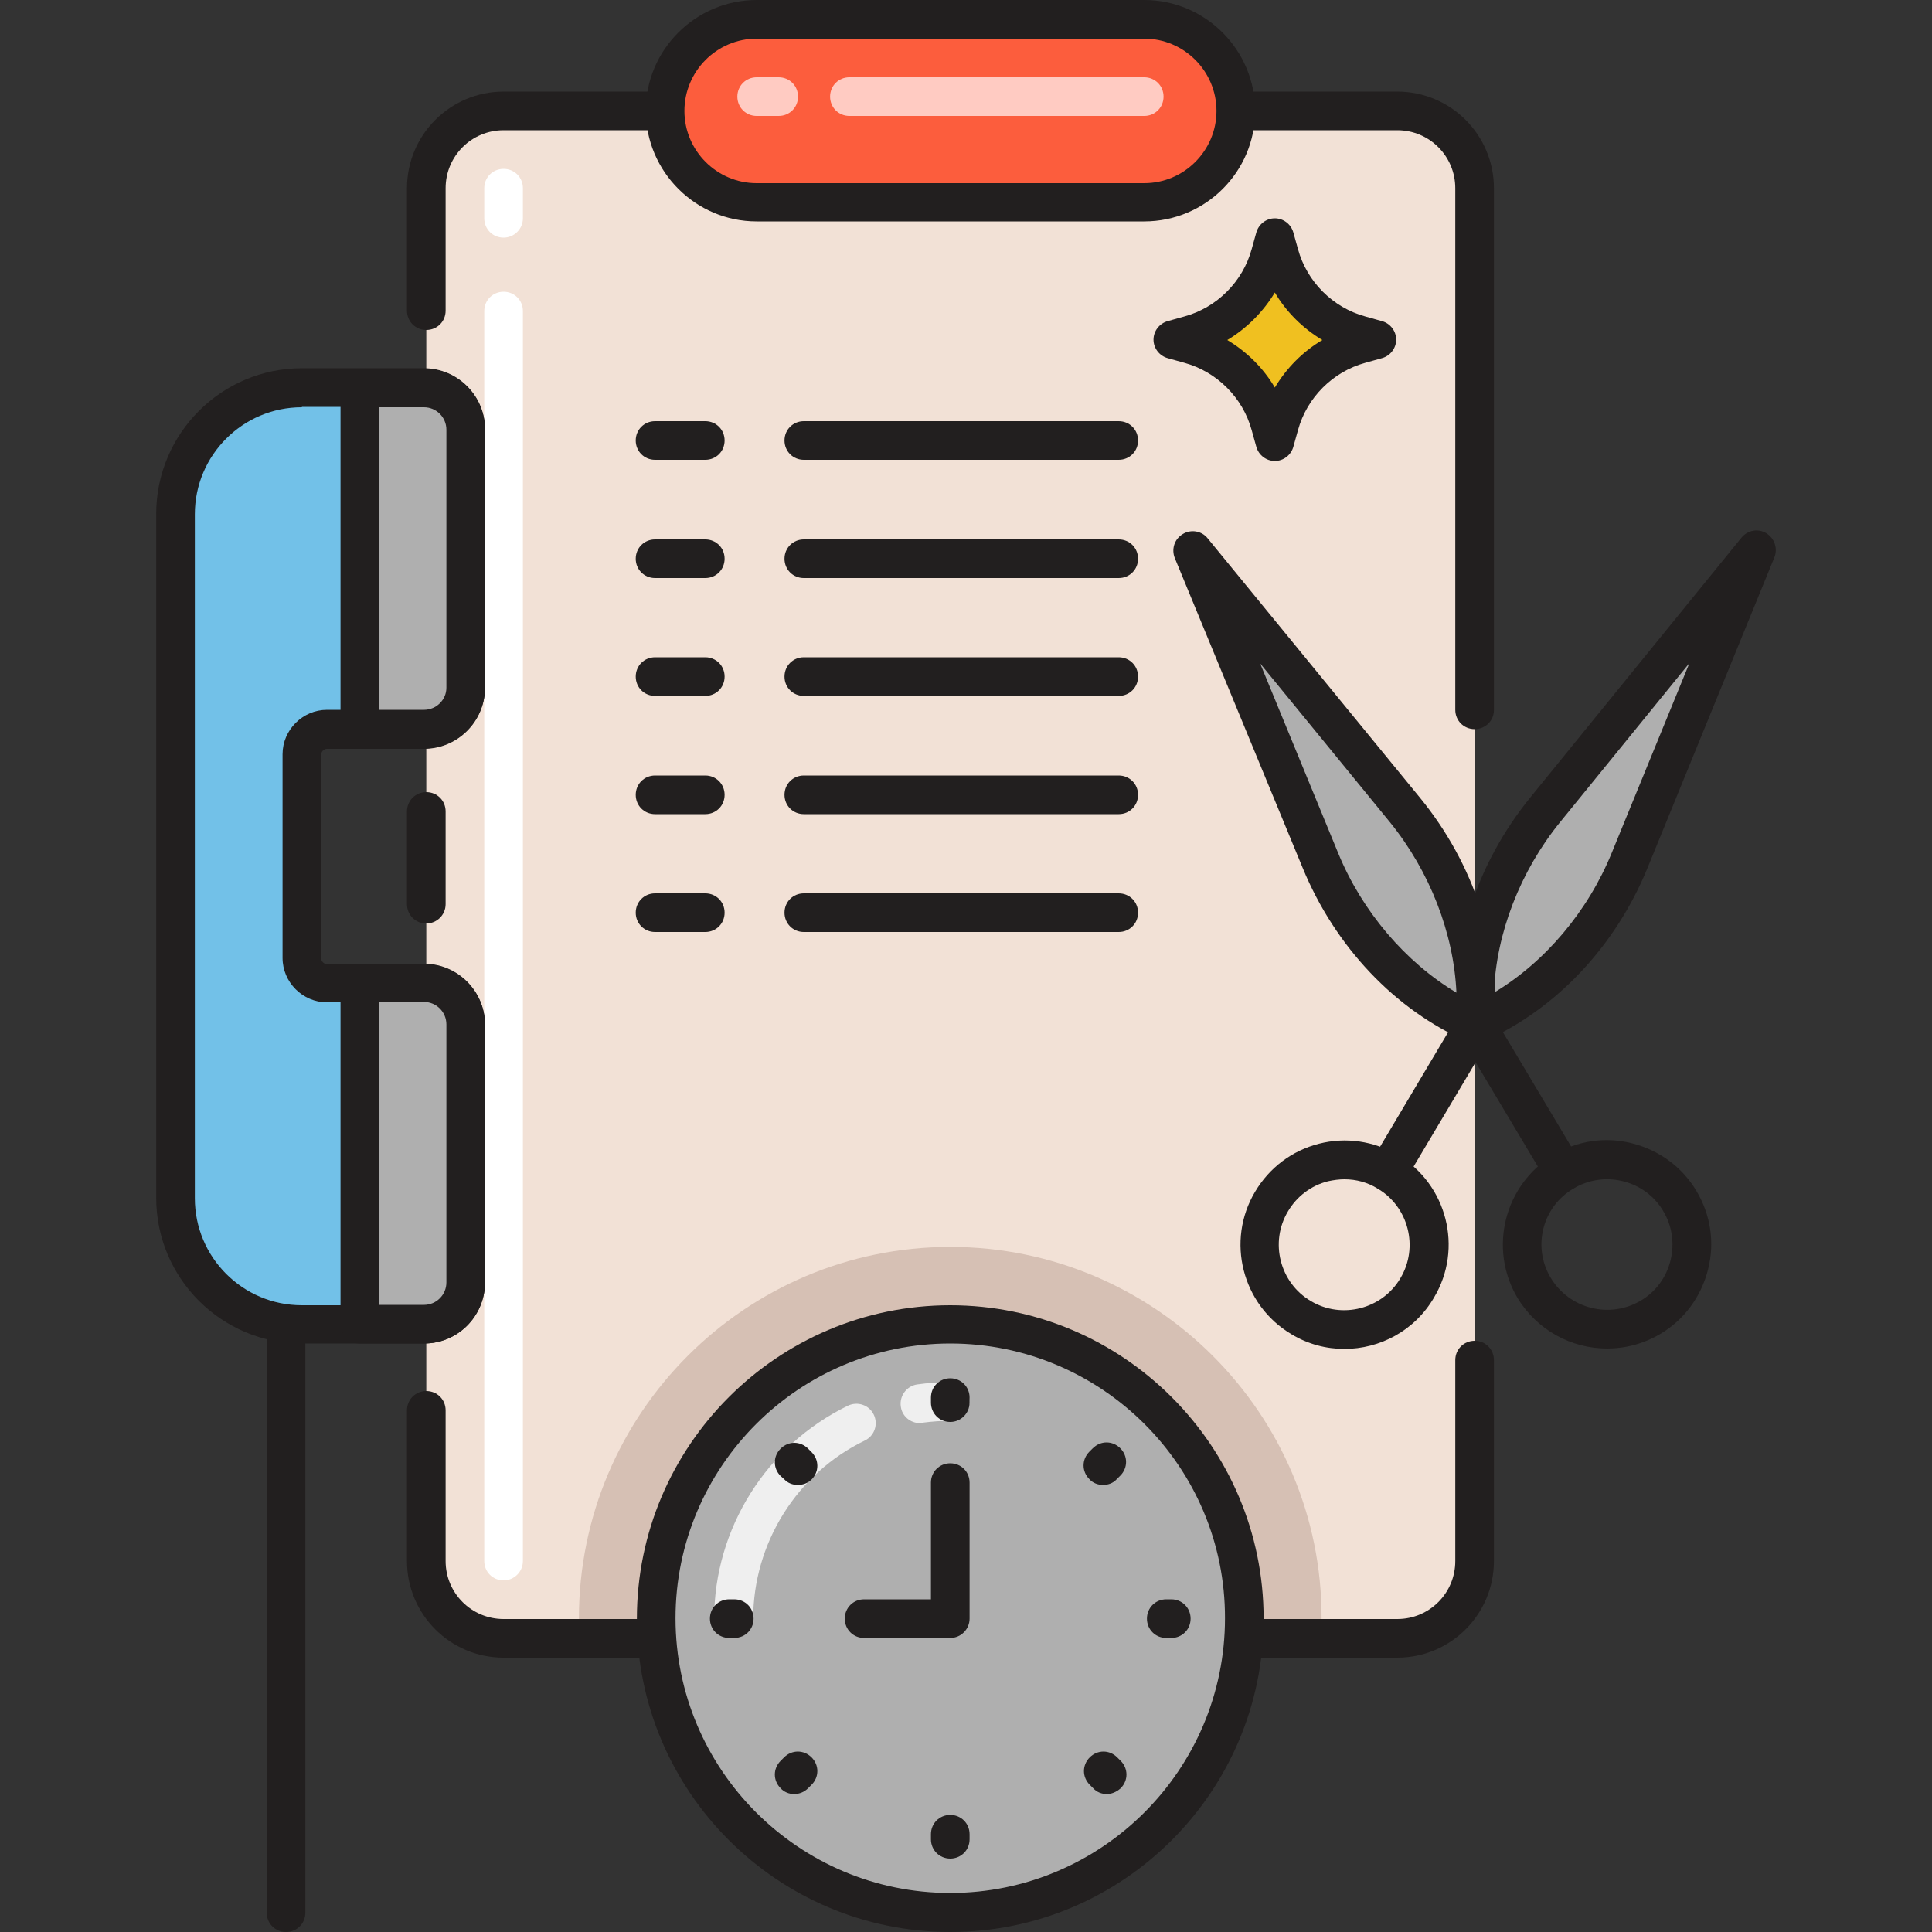 <!-- icon666.com - MILLIONS OF FREE VECTOR ICONS --><svg version="1.1" id="Capa_1" xmlns="http://www.w3.org/2000/svg" xmlns:xlink="http://www.w3.org/1999/xlink" x="0px" y="0px" viewBox="0 0 512 512" style="enable-background:new 0 0 512 512;" xml:space="preserve"><rect x="0" y="0" width="512" height="512" fill="#333333" stroke="none"/><path style="fill:#F2E1D6;" d="M370.305,434.176H133.454c-11.264,0-20.48-9.216-20.48-20.48V49.869 c0-11.264,9.216-20.48,20.48-20.48h236.851c11.264,0,20.48,9.216,20.48,20.48v363.827 C390.785,424.96,381.569,434.176,370.305,434.176z"/><path style="fill:#D6C0B4;" d="M251.828,330.445c-54.272,0-98.406,44.134-98.406,98.406c0,1.741,0,3.482,0.102,5.222h196.608 c0.102-1.741,0.102-3.482,0.102-5.222C350.337,374.682,306.1,330.445,251.828,330.445z"/><g><path style="fill:#FFFFFF;" d="M133.454,62.976c-2.867,0-5.12-2.253-5.12-5.12v-7.987c0-2.867,2.253-5.12,5.12-5.12 s5.12,2.253,5.12,5.12v7.987C138.574,60.723,136.219,62.976,133.454,62.976z"/><path style="fill:#FFFFFF;" d="M133.454,418.816c-2.867,0-5.12-2.253-5.12-5.12V82.432c0-2.867,2.253-5.12,5.12-5.12 s5.12,2.253,5.12,5.12v331.264C138.574,416.563,136.219,418.816,133.454,418.816z"/></g><g><path style="fill:#221F1F;" d="M390.785,193.229c-2.867,0-5.12-2.253-5.12-5.12V49.869c0-8.499-6.861-15.36-15.36-15.36H133.454 c-8.499,0-15.36,6.861-15.36,15.36V82.33c0,2.867-2.253,5.12-5.12,5.12s-5.12-2.253-5.12-5.12V49.869 c0-14.131,11.469-25.6,25.6-25.6h236.851c14.131,0,25.6,11.469,25.6,25.6v138.342C395.905,190.976,393.652,193.229,390.785,193.229 z"/><path style="fill:#221F1F;" d="M112.974,244.736c-2.867,0-5.12-2.253-5.12-5.12V215.04c0-2.867,2.253-5.12,5.12-5.12 s5.12,2.253,5.12,5.12v24.576C118.094,242.483,115.739,244.736,112.974,244.736z"/><path style="fill:#221F1F;" d="M370.305,439.296H133.454c-14.131,0-25.6-11.469-25.6-25.6V373.76c0-2.867,2.253-5.12,5.12-5.12 s5.12,2.253,5.12,5.12v39.936c0,8.499,6.861,15.36,15.36,15.36h236.851c8.499,0,15.36-6.861,15.36-15.36v-53.248 c0-2.867,2.253-5.12,5.12-5.12s5.12,2.253,5.12,5.12v53.248C395.905,427.827,384.436,439.296,370.305,439.296z"/></g><path style="fill:#FC5D3D;" d="M303.233,5.12H200.526c-13.414,0-24.269,10.854-24.269,24.269l0,0 c0,13.414,10.854,24.269,24.269,24.269h102.707c13.414,0,24.269-10.854,24.269-24.269l0,0C327.502,15.974,316.648,5.12,303.233,5.12 z"/><g><path style="fill:#FFCBC2;" d="M303.233,30.72h-78.131c-2.867,0-5.12-2.253-5.12-5.12s2.253-5.12,5.12-5.12h78.131 c2.867,0,5.12,2.253,5.12,5.12S306.1,30.72,303.233,30.72z"/><path style="fill:#FFCBC2;" d="M206.363,30.72h-5.837c-2.867,0-5.12-2.253-5.12-5.12s2.253-5.12,5.12-5.12h5.837 c2.867,0,5.12,2.253,5.12,5.12S209.23,30.72,206.363,30.72z"/></g><path style="fill:#221F1F;" d="M303.233,58.675H200.526c-16.179,0-29.389-13.21-29.389-29.389C171.137,13.21,184.347,0,200.526,0 h102.707c16.179,0,29.389,13.21,29.389,29.389S319.412,58.675,303.233,58.675z M200.526,10.24c-10.547,0-19.149,8.602-19.149,19.149 s8.602,19.149,19.149,19.149h102.707c10.547,0,19.149-8.602,19.149-19.149S313.78,10.24,303.233,10.24 C303.233,10.24,200.526,10.24,200.526,10.24z"/><path style="fill:#AFAFAF;" d="M390.99,271.36L390.99,271.36c17.92-7.885,32.973-23.962,40.96-43.418l33.587-82.227l-56.013,68.915 C396.11,231.014,389.352,251.904,390.99,271.36L390.99,271.36z"/><g><path style="fill:#221F1F;" d="M356.276,357.478c-4.813,0-9.626-1.229-14.029-3.891c-13.107-7.782-17.408-24.781-9.626-37.786 c3.789-6.349,9.728-10.854,16.896-12.698c7.168-1.843,14.541-0.717,20.89,2.97c13.107,7.782,17.408,24.781,9.626,37.786 C374.913,352.666,365.697,357.478,356.276,357.478z M356.276,312.525c-1.434,0-2.867,0.205-4.301,0.512 c-4.506,1.126-8.294,3.994-10.65,7.987c-4.915,8.192-2.15,18.944,6.042,23.757c8.192,4.915,18.944,2.15,23.757-6.042 c4.915-8.192,2.15-18.944-6.042-23.757C362.42,313.344,359.451,312.525,356.276,312.525z"/><path style="fill:#221F1F;" d="M390.99,276.48c-0.922,0-1.843-0.205-2.662-0.717c-1.434-0.819-2.355-2.355-2.458-3.994 c-1.741-20.89,5.427-42.906,19.661-60.416l56.013-68.915c1.638-1.946,4.403-2.458,6.554-1.126c2.15,1.331,3.072,3.994,2.15,6.349 l-33.587,82.227c-8.499,20.89-24.371,37.683-43.622,46.182C392.424,276.378,391.707,276.48,390.99,276.48z M447.72,175.718 l-34.304,42.189c-10.547,13.005-16.896,29.389-17.51,45.158c13.517-8.09,24.883-21.504,31.232-37.069L447.72,175.718z"/><path style="fill:#221F1F;" d="M367.745,315.699c-0.922,0-1.741-0.205-2.56-0.717c-2.458-1.434-3.277-4.608-1.843-7.066 l23.245-39.117c1.434-2.458,4.608-3.277,7.066-1.843c2.458,1.434,3.277,4.608,1.843,7.066l-23.245,39.117 C371.227,314.778,369.486,315.699,367.745,315.699z"/></g><path style="fill:#AFAFAF;" d="M390.99,271.36L390.99,271.36c-17.92-7.885-33.075-23.859-41.062-43.315l-33.894-82.125l56.32,68.813 C385.665,231.014,392.526,251.904,390.99,271.36L390.99,271.36z"/><g><path style="fill:#221F1F;" d="M425.908,357.376c-9.421,0-18.534-4.813-23.757-13.414l0,0c-7.782-13.107-3.482-30.003,9.523-37.888 c6.349-3.789,13.722-4.915,20.89-3.072c7.168,1.843,13.21,6.246,16.998,12.595s4.915,13.722,3.072,20.89 s-6.246,13.21-12.595,16.998C435.534,356.147,430.721,357.376,425.908,357.376z M410.958,338.637 c4.915,8.192,15.565,10.957,23.859,6.042c3.994-2.355,6.758-6.144,7.885-10.65c1.126-4.506,0.41-9.216-1.946-13.107 c-2.355-3.994-6.144-6.758-10.65-7.885c-4.506-1.126-9.216-0.41-13.107,1.946C408.705,319.795,406.043,330.445,410.958,338.637 L410.958,338.637z"/><path style="fill:#221F1F;" d="M390.99,276.48c-0.717,0-1.434-0.102-2.048-0.41c-19.251-8.397-35.123-25.19-43.725-46.08 l-33.894-82.125c-0.922-2.355-0.102-5.018,2.15-6.349c2.15-1.331,5.018-0.819,6.554,1.126l56.32,68.813 c14.234,17.408,21.504,39.424,19.763,60.314c-0.102,1.638-1.024,3.174-2.458,3.994C392.833,276.275,391.912,276.48,390.99,276.48z M333.953,175.821l20.685,50.278c6.349,15.462,17.818,28.877,31.334,36.966c-0.717-15.77-7.066-32.154-17.613-45.158 L333.953,175.821z"/><path style="fill:#221F1F;" d="M414.337,315.597c-1.741,0-3.482-0.922-4.403-2.458l-23.347-39.117 c-1.434-2.458-0.614-5.53,1.741-7.066c2.458-1.434,5.53-0.614,7.066,1.741l23.347,39.117c1.434,2.458,0.614,5.53-1.741,7.066 C416.078,315.392,415.156,315.597,414.337,315.597z"/></g><path style="fill:#72C1E8;" d="M123.316,182.272v-68.403c0-6.042-4.915-10.957-10.957-10.957H80.001l0,0 c-18.432,0-33.485,14.95-33.485,33.485v56.934v67.277v56.934c0,18.432,14.95,33.485,33.485,33.485l0,0h32.358 c6.042,0,10.957-4.915,10.957-10.957v-68.403c0-6.042-4.915-10.957-10.957-10.957H86.657c-3.686,0-6.656-2.97-6.656-6.656V200.09 c0-3.686,2.97-6.656,6.656-6.656h25.702C118.401,193.229,123.316,188.314,123.316,182.272z"/><path style="fill:#221F1F;" d="M112.36,356.045H80.001c-21.299,0-38.605-17.306-38.605-38.605V136.192 c0-21.299,17.306-38.605,38.605-38.605h32.358c8.909,0,16.179,7.27,16.179,16.179v68.506c0,8.909-7.27,16.179-16.179,16.179H86.657 c-0.819,0-1.536,0.717-1.536,1.536v53.965c0,0.819,0.717,1.536,1.536,1.536h25.702c8.909,0,16.179,7.27,16.179,16.179v68.301 C128.436,348.877,121.268,356.045,112.36,356.045z M80.001,107.93c-15.667,0-28.365,12.698-28.365,28.365v181.248 c0,15.667,12.698,28.365,28.365,28.365h32.358c3.277,0,5.939-2.662,5.939-5.939v-68.403c0-3.277-2.662-5.939-5.939-5.939H86.657 c-6.451,0-11.776-5.325-11.776-11.776v-53.965c0-6.451,5.325-11.776,11.776-11.776h25.702c3.277,0,5.939-2.662,5.939-5.939v-68.403 c0-3.277-2.662-5.939-5.939-5.939H80.001V107.93z"/><g><path style="fill:#AFAFAF;" d="M112.36,102.81H95.361v90.419h16.998c6.042,0,10.957-4.915,10.957-10.957v-68.403 C123.316,107.725,118.401,102.81,112.36,102.81z"/><path style="fill:#AFAFAF;" d="M112.36,260.506H95.361v90.419h16.998c6.042,0,11.059-4.915,11.059-11.059v-68.403 C123.316,265.523,118.401,260.506,112.36,260.506z"/></g><g><path style="fill:#221F1F;" d="M112.36,198.349H95.361c-2.867,0-5.12-2.253-5.12-5.12V102.81c0-2.867,2.253-5.12,5.12-5.12h16.998 c8.909,0,16.179,7.27,16.179,16.179v68.403C128.436,191.078,121.268,198.349,112.36,198.349z M100.481,188.109h11.878 c3.277,0,5.939-2.662,5.939-5.837v-68.403c0-3.277-2.662-5.939-5.939-5.939h-11.878V188.109z"/><path style="fill:#221F1F;" d="M112.36,356.045H95.361c-2.867,0-5.12-2.253-5.12-5.12v-90.419c0-2.867,2.253-5.12,5.12-5.12h16.998 c8.909,0,16.179,7.27,16.179,16.179v68.403C128.436,348.877,121.268,356.045,112.36,356.045z M100.481,345.805h11.878 c3.277,0,5.939-2.662,5.939-5.939v-68.403c0-3.277-2.662-5.939-5.939-5.939h-11.878V345.805z"/><path style="fill:#221F1F;" d="M75.803,512c-2.867,0-5.12-2.253-5.12-5.12V350.925c0-2.867,2.253-5.12,5.12-5.12 s5.12,2.253,5.12,5.12V506.88C80.923,509.747,78.67,512,75.803,512z"/></g><circle style="fill:#AFAFAF;" cx="251.83" cy="428.95" r="77.926"/><path style="fill:#221F1F;" d="M251.828,512c-45.773,0-83.046-37.274-83.046-83.046s37.274-83.046,83.046-83.046 s83.046,37.274,83.046,83.046S297.704,512,251.828,512z M251.828,356.045c-40.141,0-72.806,32.666-72.806,72.806 s32.666,72.806,72.806,72.806s72.806-32.666,72.806-72.806C324.737,388.71,291.969,356.045,251.828,356.045z"/><g><path style="fill:#EFEFEF;" d="M243.739,377.139c-2.458,0-4.71-1.843-5.018-4.403c-0.41-2.765,1.536-5.427,4.301-5.837 c2.867-0.41,5.837-0.614,8.806-0.614c2.867,0,5.12,2.253,5.12,5.12s-2.253,5.12-5.12,5.12c-2.458,0-5.018,0.205-7.373,0.512 C244.251,377.139,243.944,377.139,243.739,377.139z"/><path style="fill:#EFEFEF;" d="M194.382,434.074c-2.867,0-5.12-2.253-5.12-5.12c0-23.859,13.926-45.978,35.43-56.422 c2.56-1.229,5.632-0.205,6.861,2.355c1.229,2.56,0.205,5.632-2.355,6.861c-18.022,8.704-29.594,27.238-29.594,47.206 C199.502,431.718,197.249,434.074,194.382,434.074z"/></g><g><path style="fill:#221F1F;" d="M251.828,434.074h-22.835c-2.867,0-5.12-2.253-5.12-5.12s2.253-5.12,5.12-5.12h17.715v-30.925 c0-2.867,2.253-5.12,5.12-5.12s5.12,2.253,5.12,5.12v36.045C256.948,431.718,254.696,434.074,251.828,434.074z"/><path style="fill:#221F1F;" d="M251.828,376.832c-2.867,0-5.12-2.253-5.12-5.12v-1.331c0-2.867,2.253-5.12,5.12-5.12 s5.12,2.253,5.12,5.12v1.331C256.948,374.477,254.696,376.832,251.828,376.832z"/><path style="fill:#221F1F;" d="M251.828,492.544c-2.867,0-5.12-2.253-5.12-5.12v-1.331c0-2.867,2.253-5.12,5.12-5.12 s5.12,2.253,5.12,5.12v1.331C256.948,490.291,254.696,492.544,251.828,492.544z"/><path style="fill:#221F1F;" d="M292.276,393.523c-1.331,0-2.662-0.512-3.584-1.536c-2.048-2.048-2.048-5.222,0-7.27l0.922-0.922 c2.048-2.048,5.222-2.048,7.27,0c2.048,2.048,2.048,5.222,0,7.27l-0.922,0.922C294.939,393.114,293.608,393.523,292.276,393.523z" /><path style="fill:#221F1F;" d="M210.459,475.443c-1.331,0-2.662-0.512-3.584-1.536c-2.048-2.048-2.048-5.222,0-7.27l0.922-0.922 c2.048-2.048,5.222-2.048,7.27,0s2.048,5.222,0,7.27l-0.922,0.922C213.121,474.931,211.79,475.443,210.459,475.443z"/><path style="fill:#221F1F;" d="M310.401,434.074h-1.331c-2.867,0-5.12-2.253-5.12-5.12s2.253-5.12,5.12-5.12h1.331 c2.867,0,5.12,2.253,5.12,5.12S313.268,434.074,310.401,434.074z"/><path style="fill:#221F1F;" d="M194.587,434.074h-1.331c-2.867,0-5.12-2.253-5.12-5.12s2.253-5.12,5.12-5.12h1.331 c2.867,0,5.12,2.253,5.12,5.12S197.454,434.074,194.587,434.074z"/><path style="fill:#221F1F;" d="M293.3,475.443c-1.331,0-2.662-0.512-3.584-1.536l-0.922-0.922c-2.048-2.048-2.048-5.222,0-7.27 s5.222-2.048,7.27,0l0.922,0.922c2.048,2.048,2.048,5.222,0,7.27C295.86,474.931,294.529,475.443,293.3,475.443z"/><path style="fill:#221F1F;" d="M211.38,393.523c-1.331,0-2.662-0.512-3.584-1.536l-0.922-0.819c-2.048-2.048-2.048-5.222,0-7.27 s5.222-2.048,7.27,0l0.922,0.922c2.048,2.048,2.048,5.222,0,7.27C214.043,393.114,212.712,393.523,211.38,393.523z"/><path style="fill:#221F1F;" d="M186.907,121.856h-13.312c-2.867,0-5.12-2.253-5.12-5.12s2.253-5.12,5.12-5.12h13.312 c2.867,0,5.12,2.253,5.12,5.12S189.774,121.856,186.907,121.856z"/><path style="fill:#221F1F;" d="M296.475,121.856h-83.456c-2.867,0-5.12-2.253-5.12-5.12s2.253-5.12,5.12-5.12h83.456 c2.867,0,5.12,2.253,5.12,5.12S299.342,121.856,296.475,121.856z"/><path style="fill:#221F1F;" d="M186.907,153.19h-13.312c-2.867,0-5.12-2.253-5.12-5.12s2.253-5.12,5.12-5.12h13.312 c2.867,0,5.12,2.253,5.12,5.12S189.774,153.19,186.907,153.19z"/><path style="fill:#221F1F;" d="M296.475,153.19h-83.456c-2.867,0-5.12-2.253-5.12-5.12s2.253-5.12,5.12-5.12h83.456 c2.867,0,5.12,2.253,5.12,5.12S299.342,153.19,296.475,153.19z"/><path style="fill:#221F1F;" d="M186.907,184.422h-13.312c-2.867,0-5.12-2.253-5.12-5.12s2.253-5.12,5.12-5.12h13.312 c2.867,0,5.12,2.253,5.12,5.12S189.774,184.422,186.907,184.422z"/><path style="fill:#221F1F;" d="M296.475,184.422h-83.456c-2.867,0-5.12-2.253-5.12-5.12s2.253-5.12,5.12-5.12h83.456 c2.867,0,5.12,2.253,5.12,5.12S299.342,184.422,296.475,184.422z"/><path style="fill:#221F1F;" d="M186.907,215.757h-13.312c-2.867,0-5.12-2.253-5.12-5.12s2.253-5.12,5.12-5.12h13.312 c2.867,0,5.12,2.253,5.12,5.12S189.774,215.757,186.907,215.757z"/><path style="fill:#221F1F;" d="M296.475,215.757h-83.456c-2.867,0-5.12-2.253-5.12-5.12s2.253-5.12,5.12-5.12h83.456 c2.867,0,5.12,2.253,5.12,5.12S299.342,215.757,296.475,215.757z"/><path style="fill:#221F1F;" d="M186.907,246.989h-13.312c-2.867,0-5.12-2.253-5.12-5.12s2.253-5.12,5.12-5.12h13.312 c2.867,0,5.12,2.253,5.12,5.12S189.774,246.989,186.907,246.989z"/><path style="fill:#221F1F;" d="M296.475,246.989h-83.456c-2.867,0-5.12-2.253-5.12-5.12s2.253-5.12,5.12-5.12h83.456 c2.867,0,5.12,2.253,5.12,5.12S299.342,246.989,296.475,246.989z"/></g><path style="fill:#F0C020;" d="M360.475,91.238l4.403-1.229l-4.403-1.229c-10.445-2.765-18.534-10.957-21.504-21.299l-1.229-4.403 l-1.229,4.403c-2.765,10.342-10.957,18.534-21.299,21.402l-4.403,1.229l4.403,1.229c10.445,2.867,18.534,11.059,21.402,21.402 l1.229,4.403l1.229-4.403C341.94,102.298,350.03,94.208,360.475,91.238z"/><path style="fill:#221F1F;" d="M337.844,122.163c-2.253,0-4.301-1.536-4.915-3.789l-1.229-4.403 c-2.355-8.602-9.216-15.462-17.818-17.818l-4.403-1.229c-2.253-0.614-3.789-2.662-3.789-4.915s1.536-4.301,3.789-4.915l4.403-1.229 c8.602-2.355,15.462-9.216,17.818-17.818l1.229-4.403c0.614-2.253,2.662-3.789,4.915-3.789s4.301,1.536,4.915,3.789l1.229,4.403 c2.355,8.602,9.216,15.462,17.818,17.818l4.403,1.229c2.253,0.614,3.789,2.662,3.789,4.915s-1.536,4.301-3.789,4.915l-4.403,1.229 c-8.602,2.355-15.462,9.216-17.818,17.818l-1.229,4.403C342.145,120.627,340.097,122.163,337.844,122.163z M325.249,90.112 c5.12,3.072,9.523,7.373,12.595,12.595c3.072-5.12,7.373-9.523,12.595-12.595c-5.12-3.072-9.523-7.373-12.595-12.595 C334.772,82.637,330.369,87.04,325.249,90.112z"/></svg>